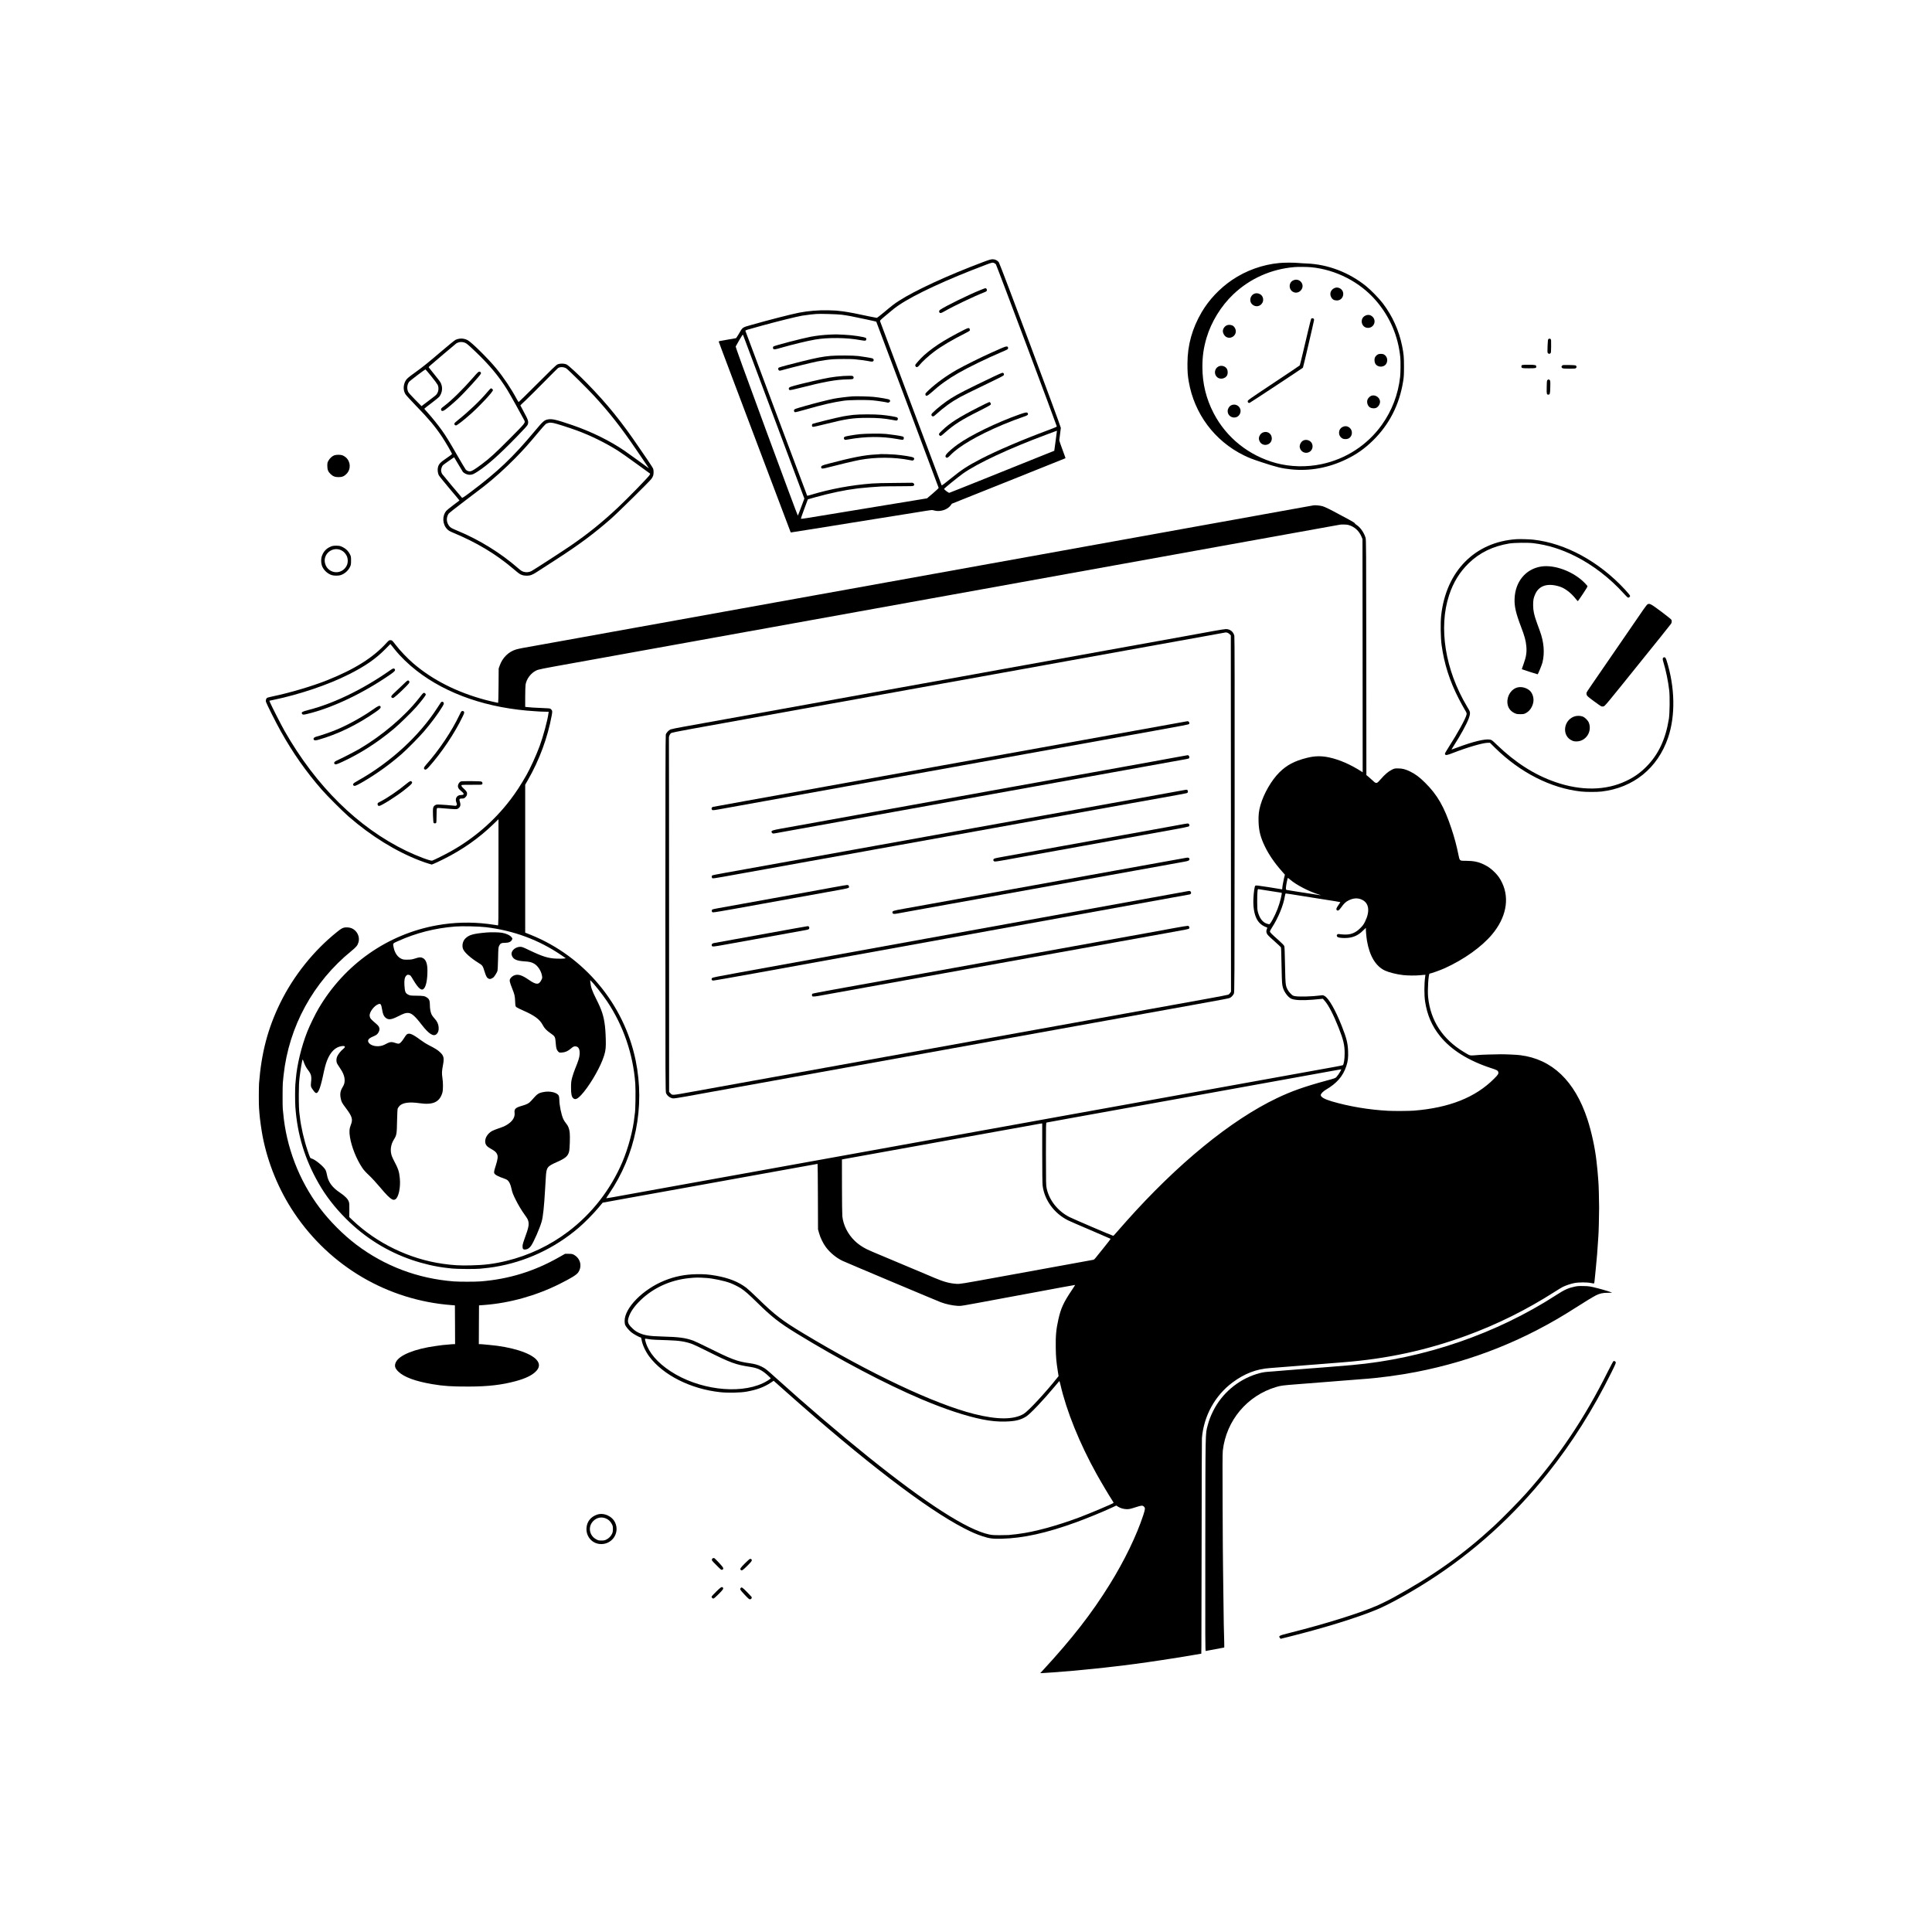 <?xml version="1.0" standalone="no"?>
<!DOCTYPE svg PUBLIC "-//W3C//DTD SVG 20010904//EN"
 "http://www.w3.org/TR/2001/REC-SVG-20010904/DTD/svg10.dtd">
<svg version="1.0" xmlns="http://www.w3.org/2000/svg"
 width="5209pt" height="5210pt" viewBox="0 0 5209 5210"
 preserveAspectRatio="xMidYMid meet">

<g transform="translate(0,5210) scale(0.1,-0.1)"
fill="#000000" stroke="none">
<path d="M26510 45036 c-959 -360 -1835 -764 -2280 -1051 -115 -74 -199 -139
-394 -304 -99 -83 -187 -151 -197 -151 -9 0 -93 16 -186 36 -437 92 -506 106
-618 123 -66 11 -154 23 -195 26 -41 4 -86 9 -100 11 -14 2 -106 5 -205 8
-262 7 -550 -17 -795 -65 -216 -43 -803 -193 -1285 -330 -245 -69 -232 -60
-334 -239 -36 -62 -71 -115 -79 -118 -8 -3 -117 -22 -241 -42 -180 -29 -225
-39 -223 -50 3 -14 119 -321 462 -1230 76 -201 377 -999 670 -1775 293 -775
595 -1574 671 -1775 l138 -365 28 3 c15 2 224 34 463 73 239 38 518 83 620 99
102 16 313 50 470 76 376 60 892 143 1275 204 171 27 420 67 555 89 431 70
391 66 464 46 154 -42 356 24 439 142 l30 42 1531 612 c842 337 1533 613 1534
615 2 1 -35 106 -82 231 -47 126 -86 239 -86 251 0 11 9 84 20 162 11 77 21
155 22 173 1 42 -1632 4406 -1670 4461 -37 55 -100 86 -171 86 -45 -1 -96 -15
-251 -74z m298 -30 c15 -8 34 -22 43 -32 16 -18 1641 -4342 1643 -4372 1 -8
-80 -43 -226 -97 -684 -253 -1380 -550 -1816 -775 -371 -193 -519 -289 -837
-548 -133 -109 -222 -175 -226 -168 -4 6 -376 997 -827 2201 -451 1205 -825
2202 -831 2217 -10 26 -5 31 142 155 216 183 260 217 374 294 423 285 1294
688 2328 1078 171 65 191 69 233 47z m-4118 -1391 c69 -8 181 -27 250 -40 223
-44 681 -142 686 -148 5 -5 1671 -4443 1681 -4478 3 -10 -47 -59 -154 -150
l-158 -135 -375 -62 c-206 -34 -541 -89 -745 -122 -203 -33 -507 -83 -675
-111 -168 -27 -523 -86 -790 -130 -267 -43 -558 -91 -647 -106 -89 -15 -165
-24 -169 -20 -4 3 37 123 90 265 l97 259 202 57 c394 110 799 195 1097 231 30
4 66 8 80 10 64 10 488 45 600 49 69 3 290 5 492 6 320 0 369 2 382 16 21 20
20 40 -3 63 -12 12 -29 17 -47 15 -16 -2 -225 -4 -464 -5 -259 -1 -506 -7
-610 -15 -569 -44 -1123 -147 -1659 -309 -46 -14 -86 -23 -88 -21 -5 5 -1663
4429 -1666 4446 -2 17 10 21 448 141 402 111 936 243 1081 268 66 11 170 25
230 31 60 5 125 12 144 14 84 10 572 -4 690 -19z m-1826 -2759 l823 -2198 -85
-227 c-46 -124 -87 -229 -91 -233 -4 -4 -384 1016 -845 2268 -623 1691 -836
2280 -830 2293 5 11 50 89 99 175 68 118 92 151 98 138 4 -9 378 -1006 831
-2216z m7598 -640 l-37 -270 -490 -196 c-269 -109 -902 -363 -1405 -565 -503
-202 -924 -370 -935 -372 -21 -4 -140 86 -140 106 0 13 376 319 505 411 394
280 1245 677 2263 1056 111 41 218 81 237 88 19 8 36 13 37 12 0 0 -15 -122
-35 -270z"/>
<path d="M26425 44277 c-330 -134 -940 -434 -1077 -529 -44 -30 -33 -88 17
-88 11 0 56 21 100 47 240 139 780 397 1080 515 52 21 60 28 63 53 4 28 -18
55 -42 55 -6 0 -69 -24 -141 -53z"/>
<path d="M26090 43250 c-61 -17 -450 -224 -648 -344 -199 -120 -392 -262 -532
-388 -84 -76 -227 -235 -233 -259 -3 -11 3 -29 12 -41 25 -30 58 -18 101 38
63 82 251 254 398 364 206 154 483 317 856 505 54 28 101 56 103 63 8 18 -5
59 -19 64 -7 3 -24 2 -38 -2z"/>
<path d="M27005 42714 c-55 -25 -179 -79 -275 -122 -233 -102 -751 -359 -931
-462 -287 -164 -543 -349 -756 -546 -53 -48 -93 -93 -93 -104 0 -78 45 -68
160 36 221 201 448 365 726 524 277 159 766 397 1175 571 163 69 169 73 169
103 0 59 -43 58 -175 0z"/>
<path d="M26790 41946 c-732 -350 -952 -462 -1155 -589 -155 -97 -386 -279
-489 -385 -31 -33 -37 -45 -32 -66 4 -16 16 -28 31 -32 21 -5 36 4 88 50 214
194 423 345 656 472 68 37 317 161 555 275 627 303 620 300 624 327 4 29 -14
52 -42 51 -11 0 -118 -46 -236 -103z"/>
<path d="M26380 41119 c-537 -274 -767 -421 -981 -627 -81 -78 -89 -90 -81
-111 5 -14 18 -28 30 -32 19 -7 39 6 125 83 255 226 452 351 955 602 170 85
275 143 282 156 14 26 -10 70 -38 70 -9 -1 -141 -64 -292 -141z"/>
<path d="M27485 40926 c-606 -214 -1320 -560 -1665 -809 -115 -82 -251 -199
-294 -252 -37 -45 -44 -73 -24 -93 27 -27 58 -13 120 53 223 239 735 538 1408
822 174 74 442 176 570 218 104 33 129 53 112 90 -17 37 -53 32 -227 -29z"/>
<path d="M22380 43079 c-179 -8 -368 -29 -525 -59 -240 -46 -972 -237 -1002
-262 -16 -13 -17 -50 -1 -66 19 -19 49 -15 230 38 307 87 687 179 896 215 351
60 856 54 1225 -16 60 -11 117 -17 128 -14 25 8 36 52 17 71 -30 30 -361 80
-588 89 -74 3 -155 7 -180 8 -25 2 -115 0 -200 -4z"/>
<path d="M22395 42505 c-232 -23 -350 -45 -760 -145 -303 -74 -609 -156 -637
-171 -23 -13 -23 -51 1 -73 17 -16 26 -15 147 20 189 53 741 189 884 218 129
26 302 51 425 60 96 8 495 9 575 1 143 -14 313 -36 380 -50 98 -21 127 -19
140 5 16 30 3 57 -33 69 -38 12 -244 46 -372 62 -139 17 -588 19 -750 4z"/>
<path d="M22735 41963 c-286 -23 -417 -45 -840 -144 -462 -108 -596 -145 -617
-170 -22 -25 -10 -63 21 -67 12 -2 111 19 219 47 710 181 1022 238 1337 242
66 1 128 5 137 10 26 14 32 48 12 70 -15 17 -30 19 -123 17 -58 -1 -124 -3
-146 -5z"/>
<path d="M22985 41413 c-128 -8 -405 -43 -505 -63 -151 -30 -543 -129 -770
-195 -280 -80 -290 -84 -300 -109 -9 -24 2 -51 25 -60 8 -3 133 28 278 70 463
133 752 200 1037 240 158 22 600 27 785 9 134 -13 367 -49 400 -61 21 -8 65
22 65 45 0 10 -8 25 -17 34 -20 17 -258 59 -438 77 -121 11 -465 20 -560 13z"/>
<path d="M23006 40914 c-72 -8 -192 -26 -267 -39 -167 -30 -818 -191 -836
-207 -8 -6 -13 -25 -11 -42 2 -25 8 -32 30 -34 15 -2 163 31 328 73 570 143
748 169 1150 169 278 -1 427 -13 664 -56 116 -22 119 -22 132 -3 20 27 17 53
-8 69 -29 18 -236 53 -425 71 -186 18 -585 17 -757 -1z"/>
<path d="M23181 40394 c-157 -17 -368 -53 -401 -68 -30 -13 -36 -43 -16 -71
14 -19 15 -19 118 -1 456 81 891 84 1298 11 155 -28 165 -28 179 -12 7 9 11
28 9 44 -3 24 -9 30 -53 40 -62 16 -285 49 -425 63 -139 14 -553 10 -709 -6z"/>
<path d="M23739 39857 c-2 -3 -62 -7 -134 -11 -289 -13 -641 -82 -1270 -248
-167 -44 -195 -57 -195 -93 0 -50 27 -50 213 -1 237 63 689 170 822 195 437
81 937 79 1358 -5 74 -15 80 -15 98 2 25 23 24 50 -3 67 -37 23 -266 61 -493
81 -83 8 -390 17 -396 13z"/>
<path d="M34495 45009 c-453 -42 -903 -203 -1280 -460 -329 -224 -619 -531
-814 -863 -257 -438 -384 -890 -385 -1381 -1 -225 6 -327 35 -494 150 -868
696 -1599 1484 -1987 138 -68 228 -103 474 -184 413 -136 548 -169 801 -195
509 -52 1017 42 1495 275 275 134 482 280 703 494 447 434 723 973 824 1610
19 118 22 181 22 391 0 261 -7 338 -50 555 -83 415 -263 814 -521 1152 -102
134 -321 358 -452 464 -463 372 -1031 588 -1601 610 -74 3 -182 9 -239 15
-122 11 -368 10 -496 -2z m855 -114 c672 -65 1321 -400 1754 -906 373 -435
595 -956 651 -1529 10 -101 7 -415 -5 -520 -53 -474 -221 -914 -493 -1294
-389 -544 -969 -922 -1626 -1060 -405 -86 -842 -75 -1228 29 -730 199 -1337
683 -1681 1345 -202 389 -303 801 -303 1240 -1 293 32 522 112 793 128 430
391 858 719 1170 449 427 1022 683 1650 736 100 9 340 6 450 -4z"/>
<path d="M34860 44537 c-128 -67 -113 -265 23 -316 139 -53 281 96 223 232
-41 96 -152 134 -246 84z"/>
<path d="M35975 44331 c-95 -44 -133 -148 -86 -239 33 -66 82 -94 158 -93 183
2 235 256 69 332 -52 23 -90 23 -141 0z"/>
<path d="M33840 44188 c-135 -37 -176 -212 -71 -301 89 -75 213 -51 269 53 43
81 11 190 -67 229 -49 24 -89 30 -131 19z"/>
<path d="M36814 43591 c-166 -76 -113 -331 69 -331 161 0 238 192 121 302 -55
51 -120 61 -190 29z"/>
<path d="M35352 43508 c-5 -7 -41 -148 -80 -313 -39 -165 -105 -443 -146 -618
-42 -175 -78 -323 -82 -328 -3 -6 -320 -219 -705 -474 -666 -443 -699 -465
-699 -494 0 -33 22 -51 52 -43 15 4 1415 927 1437 948 7 6 301 1266 301 1289
0 11 -5 26 -12 33 -16 16 -53 15 -66 0z"/>
<path d="M33107 43338 c-76 -16 -137 -91 -137 -169 0 -48 38 -119 79 -146 117
-78 271 7 271 149 0 49 -32 111 -70 139 -34 25 -97 37 -143 27z"/>
<path d="M37160 42549 c-33 -13 -68 -47 -87 -82 -20 -39 -19 -117 3 -162 56
-119 245 -121 305 -3 46 91 14 199 -73 244 -31 16 -111 18 -148 3z"/>
<path d="M32850 42218 c-110 -59 -125 -211 -30 -291 78 -66 218 -38 265 53 21
41 21 119 0 164 -40 83 -151 118 -235 74z"/>
<path d="M36965 41426 c-37 -17 -80 -62 -94 -99 -27 -72 0 -165 60 -208 38
-27 113 -36 162 -20 71 24 127 120 113 194 -20 107 -145 176 -241 133z"/>
<path d="M33185 41167 c-47 -26 -85 -92 -85 -149 0 -187 254 -243 331 -74 71
156 -96 307 -246 223z"/>
<path d="M36204 40591 c-130 -59 -137 -241 -11 -312 51 -28 138 -24 185 10 88
62 96 199 16 272 -55 50 -122 61 -190 30z"/>
<path d="M34083 40450 c-62 -14 -106 -53 -130 -115 -17 -45 -15 -84 8 -132 80
-166 329 -108 329 76 0 115 -98 195 -207 171z"/>
<path d="M35145 40226 c-65 -28 -114 -120 -101 -189 22 -119 150 -181 255
-125 86 46 116 158 66 244 -42 72 -143 104 -220 70z"/>
<path d="M12383 42968 c-29 -4 -73 -17 -98 -29 -26 -12 -189 -144 -365 -295
-373 -319 -529 -445 -735 -592 -185 -132 -228 -170 -260 -236 -55 -113 -54
-241 5 -342 16 -27 146 -170 292 -320 336 -345 508 -550 695 -829 100 -150
276 -454 270 -468 -3 -7 -72 -59 -155 -115 -159 -108 -200 -152 -223 -236 -17
-63 -7 -163 21 -218 14 -26 146 -190 293 -364 148 -173 267 -317 265 -318 -1
-2 -75 -57 -164 -123 -88 -66 -173 -136 -189 -154 -119 -141 -108 -366 25
-500 35 -35 70 -56 160 -93 628 -262 1132 -563 1599 -955 184 -155 190 -159
249 -181 40 -15 80 -22 134 -22 93 0 157 24 278 104 103 67 177 115 515 333
623 402 1012 691 1475 1096 185 162 1038 1003 1094 1079 18 25 39 62 46 84 15
48 16 142 1 187 -6 19 -75 127 -153 241 -79 114 -177 258 -218 318 -477 705
-871 1192 -1409 1742 -216 222 -494 478 -549 508 -63 33 -184 35 -253 4 -34
-16 -165 -141 -540 -518 -273 -273 -500 -496 -505 -496 -5 0 -29 37 -53 83
-145 272 -352 581 -551 823 -217 263 -656 698 -769 761 -66 38 -150 53 -228
41z m150 -108 c46 -17 89 -53 271 -226 386 -367 645 -676 875 -1048 61 -98
390 -687 450 -805 42 -81 51 -68 -382 -504 -403 -405 -536 -527 -762 -696
-162 -121 -257 -181 -300 -188 -44 -7 -96 11 -127 45 -13 15 -116 187 -228
382 -218 379 -300 513 -418 680 -95 134 -276 358 -386 479 -47 51 -86 97 -86
101 0 4 85 72 189 149 104 78 201 158 216 177 67 87 90 207 61 308 -22 75 -24
78 -195 291 -79 99 -148 185 -152 191 -5 6 19 33 64 70 39 32 202 171 361 308
160 136 301 255 313 263 69 46 154 54 236 23z m2737 -694 c51 -34 575 -551
743 -734 415 -450 741 -866 1132 -1442 65 -96 137 -202 160 -235 164 -239 197
-289 185 -279 -85 64 -566 412 -648 468 -396 271 -896 517 -1402 691 -444 152
-560 179 -672 156 -96 -20 -131 -52 -349 -313 -589 -706 -1000 -1096 -1727
-1642 -186 -140 -226 -166 -237 -155 -64 71 -520 617 -535 641 -10 18 -22 49
-25 70 -10 51 17 137 52 169 26 24 290 209 298 209 2 0 49 -80 105 -177 57
-98 113 -192 126 -210 35 -46 119 -84 187 -84 67 0 104 15 215 87 275 179 576
447 1051 935 214 220 292 306 301 334 25 77 10 125 -99 324 -55 101 -101 187
-101 191 0 3 64 65 143 138 78 73 301 295 496 493 195 198 364 367 376 375 57
37 160 33 225 -10z m-3644 -208 c82 -101 159 -204 172 -230 45 -88 24 -214
-46 -281 -15 -14 -108 -87 -207 -161 l-180 -136 -171 173 c-101 102 -178 188
-189 212 -39 84 -30 193 23 268 23 31 422 335 444 336 3 1 73 -81 154 -181z
m3294 -1263 c55 -7 431 -127 635 -202 374 -138 758 -327 1099 -540 67 -41 291
-199 498 -350 l378 -274 -15 -35 c-17 -42 -611 -651 -865 -888 -428 -400 -801
-700 -1259 -1015 -187 -129 -1007 -660 -1062 -688 -63 -33 -141 -40 -212 -19
-44 13 -75 33 -144 93 -474 413 -1046 768 -1636 1012 -149 62 -183 81 -213
114 -89 98 -101 234 -30 345 13 19 191 160 441 349 231 174 463 351 515 392
283 223 560 473 836 752 230 235 357 376 614 684 100 121 197 230 214 243 33
23 105 42 141 36 11 -1 40 -5 65 -9z"/>
<path d="M12758 41922 c-273 -314 -585 -620 -785 -771 -77 -58 -84 -66 -81
-95 4 -44 45 -48 101 -9 65 44 221 176 345 292 195 183 617 645 628 689 8 29
-12 52 -45 52 -21 0 -52 -30 -163 -158z"/>
<path d="M13129 41518 c-175 -212 -510 -530 -791 -752 -62 -48 -88 -76 -88
-91 0 -27 18 -45 47 -45 26 0 217 149 407 319 251 226 586 586 586 632 0 20
-31 49 -52 49 -9 0 -58 -51 -109 -112z"/>
<path d="M41748 42958 c-13 -11 -17 -45 -23 -189 -6 -157 -5 -177 10 -192 21
-21 49 -22 69 -1 13 13 16 44 17 172 1 86 0 166 -1 177 -3 27 -19 45 -39 45
-10 0 -24 -6 -33 -12z"/>
<path d="M41043 42259 c-16 -6 -23 -17 -23 -37 0 -49 10 -52 200 -52 185 0
200 3 200 46 0 42 -22 48 -193 50 -89 1 -172 -2 -184 -7z"/>
<path d="M42117 42242 c-23 -25 -21 -48 5 -66 18 -13 54 -16 189 -16 151 0
167 2 183 19 22 24 13 59 -16 70 -11 4 -93 8 -182 10 -148 2 -163 1 -179 -17z"/>
<path d="M41725 41856 c-18 -13 -20 -30 -23 -190 -4 -188 -1 -206 43 -206 43
0 49 21 53 202 4 151 2 171 -14 189 -20 23 -34 24 -59 5z"/>
<path d="M9013 39824 c-57 -21 -123 -81 -158 -145 -27 -48 -30 -63 -30 -139 0
-102 22 -157 84 -218 65 -63 122 -86 216 -86 98 -1 154 22 219 89 121 124 112
327 -19 443 -25 22 -67 48 -92 56 -57 20 -164 19 -220 0z"/>
<path d="M35410 38474 c-14 -3 -99 -18 -190 -34 -91 -16 -403 -73 -695 -125
-291 -53 -618 -111 -725 -131 -107 -19 -343 -62 -525 -95 -181 -32 -404 -73
-495 -89 -91 -16 -428 -77 -750 -135 -322 -58 -745 -135 -940 -170 -195 -35
-582 -105 -860 -155 -278 -50 -552 -99 -610 -110 -58 -11 -217 -40 -355 -64
-299 -54 -729 -131 -1222 -221 -871 -157 -1103 -199 -1338 -241 -834 -150
-1395 -251 -2765 -499 -382 -69 -868 -157 -1080 -195 -212 -38 -635 -114 -940
-169 -305 -55 -744 -134 -975 -176 -231 -42 -643 -116 -915 -165 -440 -80
-1189 -215 -1750 -316 -107 -19 -343 -62 -525 -95 -181 -32 -404 -73 -495 -89
-91 -16 -428 -77 -750 -135 -322 -58 -745 -135 -940 -170 -195 -35 -582 -105
-860 -155 -278 -50 -557 -100 -620 -111 -63 -12 -144 -30 -180 -41 -200 -61
-363 -222 -437 -433 l-28 -80 -3 -462 c-2 -255 -7 -463 -11 -463 -15 0 -234
50 -331 76 -778 207 -1437 540 -1964 994 -149 128 -359 349 -460 483 -48 64
-96 122 -106 127 -10 6 -33 10 -50 10 -26 0 -42 -11 -93 -67 -364 -403 -860
-715 -1610 -1015 -394 -157 -1003 -338 -1462 -433 -71 -15 -138 -32 -148 -37
-30 -15 -48 -70 -37 -109 16 -56 279 -580 403 -800 324 -580 683 -1091 1106
-1574 139 -159 564 -584 720 -720 606 -527 1272 -939 1921 -1188 80 -31 184
-67 233 -81 l88 -26 53 21 c30 11 148 66 263 124 510 253 960 570 1345 944
l138 134 0 -1432 c0 -1356 -1 -1431 -17 -1431 -10 0 -36 5 -58 10 -22 5 -114
18 -205 29 -460 57 -919 45 -1369 -35 -1337 -236 -2500 -1051 -3201 -2244 -89
-151 -240 -460 -305 -625 -158 -399 -279 -899 -309 -1282 -3 -40 -9 -106 -13
-145 -9 -100 -9 -480 1 -608 53 -742 256 -1407 627 -2055 195 -341 435 -651
739 -955 508 -508 1105 -881 1776 -1110 307 -105 647 -183 929 -214 28 -3 100
-11 160 -18 126 -13 620 -17 740 -5 222 22 280 29 393 47 837 136 1620 499
2272 1056 159 135 403 383 537 544 l112 134 643 117 c354 64 861 155 1128 203
267 49 656 119 865 156 209 38 632 115 940 170 1013 183 1606 290 1911 345
165 30 303 55 307 55 3 0 8 -397 9 -882 l3 -883 28 -100 c35 -127 109 -279
185 -381 110 -148 282 -290 447 -368 96 -46 2526 -1069 2650 -1116 133 -51
316 -90 445 -97 114 -6 12 -23 1300 217 173 32 513 95 755 140 242 45 593 110
780 145 187 35 341 62 342 61 2 -2 -34 -59 -80 -127 -229 -339 -304 -500 -371
-801 -60 -266 -76 -441 -71 -768 4 -252 14 -367 55 -629 l21 -134 -33 -41
c-315 -398 -784 -903 -908 -977 -268 -159 -708 -160 -1332 -3 -1066 267 -2808
1090 -4613 2177 -567 342 -762 491 -1215 933 -135 132 -279 264 -320 295 -215
161 -464 260 -810 323 -206 36 -317 45 -540 41 -306 -6 -574 -59 -850 -170
-585 -235 -1083 -740 -1079 -1094 0 -36 6 -80 12 -98 18 -48 98 -145 168 -203
58 -48 225 -140 255 -140 6 0 15 -21 19 -47 21 -140 102 -320 209 -465 375
-504 1120 -879 1917 -964 207 -22 543 -15 709 15 282 51 474 123 662 248 l67
45 353 -314 c2084 -1853 3760 -3136 4780 -3662 213 -110 337 -163 501 -217
182 -60 275 -72 517 -66 579 15 1205 153 2005 444 294 107 728 285 976 401
l107 50 43 -29 c64 -42 158 -69 244 -69 61 0 100 9 230 51 169 54 189 56 231
14 34 -34 31 -65 -22 -228 -179 -547 -507 -1225 -902 -1862 -490 -790 -1018
-1468 -1811 -2327 l-63 -68 44 0 c23 0 160 9 303 20 231 17 320 24 565 45 36
4 155 15 265 26 110 11 247 24 305 30 58 5 179 18 270 29 91 11 208 24 260 30
156 17 206 23 525 65 411 54 1060 152 1552 236 l252 43 3 195 c2 108 4 1402 6
2876 1 1474 5 2707 8 2740 49 599 352 1149 825 1501 320 238 642 363 1004 388
44 4 193 15 330 26 138 11 338 26 445 35 107 8 220 17 250 20 30 2 89 7 130
10 41 3 100 8 130 10 54 5 431 35 700 56 1177 92 2246 323 3325 720 835 307
1613 694 2380 1184 88 56 183 114 210 127 75 38 209 83 310 104 117 24 347 24
454 1 52 -12 77 -14 82 -6 3 6 9 38 12 72 4 34 17 172 31 307 28 273 52 564
61 745 4 66 8 134 10 150 7 54 20 545 20 765 0 203 -12 640 -20 705 -1 17 -6
75 -10 130 -5 86 -19 226 -41 420 -39 355 -135 794 -244 1127 -340 1035 -954
1621 -1810 1728 -105 13 -363 25 -530 25 -144 0 -553 -13 -590 -19 -14 -2 -71
-7 -127 -10 -116 -8 -111 -9 -275 90 -573 347 -897 843 -963 1474 -20 192 9
640 41 640 32 0 288 92 404 144 522 237 996 575 1278 911 378 451 478 959 272
1392 -54 115 -111 196 -199 284 -96 95 -172 151 -281 205 -151 76 -291 105
-496 105 -175 -1 -167 -7 -205 177 -45 226 -105 450 -184 687 -197 595 -379
912 -715 1245 -146 145 -265 234 -405 301 -128 61 -206 81 -323 81 -87 1 -97
-2 -165 -35 -93 -46 -191 -129 -300 -256 -112 -128 -118 -129 -220 -33 -40 37
-93 85 -119 106 l-48 38 -2 3172 c-3 2976 -4 3175 -20 3228 -43 141 -146 286
-247 348 -22 14 -41 32 -41 40 0 9 -65 50 -167 105 -93 49 -206 110 -253 135
-213 117 -381 200 -444 219 -67 21 -207 34 -256 25z m945 -528 c163 -44 291
-160 357 -324 l23 -57 3 -3144 2 -3143 -22 14 c-296 192 -604 327 -883 387
-213 45 -390 41 -603 -13 -335 -85 -539 -194 -738 -391 -213 -212 -418 -566
-509 -880 -45 -156 -58 -270 -52 -455 8 -246 53 -419 172 -665 104 -215 260
-443 451 -659 l87 -99 -26 -106 c-21 -86 -47 -241 -47 -284 0 -5 -6 -7 -13 -4
-7 3 -167 29 -355 58 -311 48 -344 52 -358 37 -20 -20 -42 -171 -50 -353 -10
-216 21 -407 88 -539 56 -110 145 -186 272 -230 13 -4 16 -11 11 -24 -26 -60
-28 -90 -11 -135 14 -38 46 -71 196 -204 98 -87 181 -165 185 -173 7 -15 10
-104 20 -605 7 -330 11 -401 32 -475 35 -127 141 -270 230 -308 94 -40 291
-49 578 -26 58 4 85 7 211 20 l61 6 49 -56 c101 -113 238 -376 372 -716 131
-330 166 -475 166 -695 1 -152 -22 -303 -48 -324 -6 -4 -101 -25 -211 -44
-596 -108 -1185 -214 -1450 -262 -476 -86 -1529 -276 -2015 -364 -245 -44
-634 -114 -865 -156 -231 -42 -582 -105 -780 -141 -198 -35 -407 -73 -465 -84
-58 -11 -357 -65 -665 -120 -308 -56 -744 -134 -970 -175 -225 -41 -599 -108
-830 -150 -231 -42 -604 -109 -830 -150 -1135 -205 -1814 -328 -2135 -385
-157 -28 -319 -57 -360 -65 -41 -8 -352 -64 -690 -125 -338 -61 -662 -119
-720 -130 -58 -11 -269 -49 -470 -85 -630 -114 -841 -152 -1330 -240 -261 -47
-612 -111 -780 -141 -168 -30 -492 -89 -720 -130 -228 -41 -500 -90 -605 -109
-104 -19 -377 -68 -605 -109 -228 -41 -579 -105 -780 -141 -201 -36 -412 -74
-470 -85 -142 -26 -679 -123 -919 -166 -107 -19 -195 -33 -197 -31 -2 1 31 52
72 112 719 1050 979 2346 723 3600 -311 1518 -1384 2805 -2821 3386 l-158 63
0 1994 0 1994 75 131 c308 537 530 1139 640 1736 20 112 19 126 -12 161 -27
29 -31 30 -143 35 -316 14 -441 21 -517 31 l-43 5 0 267 c0 147 5 296 10 332
25 154 141 310 282 379 68 34 119 44 1048 211 91 16 453 82 805 145 352 64
777 141 945 171 448 81 628 113 1215 219 292 53 665 120 830 150 165 30 463
84 663 120 199 36 525 94 725 130 199 36 497 90 662 120 283 51 576 104 1745
315 817 148 1646 297 1965 355 165 30 462 83 660 119 198 36 522 94 720 130
845 153 1704 308 2330 421 286 51 860 155 1275 230 415 75 1016 183 1335 241
319 58 717 130 885 160 168 30 492 89 720 130 228 41 528 95 665 120 138 25
410 74 605 109 531 96 1269 229 1585 286 154 27 287 51 295 53 39 9 180 4 225
-8z m-25712 -3356 c152 -191 365 -398 590 -573 816 -637 1933 -1018 3197
-1093 58 -3 121 -8 140 -9 19 -2 77 -3 129 -4 l94 -1 -7 -52 c-23 -180 -143
-621 -236 -873 -94 -253 -254 -604 -356 -782 -156 -273 -283 -468 -432 -663
-435 -571 -981 -1044 -1612 -1396 -160 -89 -446 -232 -497 -248 -45 -14 -406
122 -701 264 -1300 629 -2429 1742 -3278 3230 -89 157 -352 672 -391 766 l-21
51 107 22 c704 146 1473 405 2031 686 441 221 732 422 990 685 l135 137 25
-31 c14 -16 56 -69 93 -116z m24145 -6209 c166 -142 492 -311 764 -397 103
-32 129 -35 -512 65 -179 28 -335 53 -347 56 -20 5 -23 12 -23 48 1 70 43 277
56 277 3 0 31 -22 62 -49z m-623 -291 c110 -17 240 -37 289 -45 49 -8 94 -15
99 -15 24 0 -43 -269 -107 -434 -80 -204 -195 -416 -227 -416 -10 0 -44 10
-76 21 -107 40 -186 150 -229 314 -14 55 -18 111 -18 265 -1 107 3 230 7 273
9 78 9 78 35 73 15 -3 117 -19 227 -36z m640 -99 c66 -11 309 -49 540 -86 675
-106 788 -124 792 -128 2 -3 -21 -39 -52 -82 -56 -78 -66 -113 -41 -135 30
-24 59 -7 113 70 77 109 125 155 206 195 133 65 251 70 364 14 185 -90 214
-312 76 -589 -38 -77 -63 -111 -128 -175 -131 -131 -264 -182 -445 -171 -52 3
-109 8 -126 12 -62 12 -87 -57 -30 -85 40 -19 164 -28 266 -18 161 15 288 76
407 195 64 64 93 87 80 65 -7 -13 12 -241 29 -338 70 -413 239 -691 489 -805
110 -50 311 -100 486 -120 106 -13 335 -16 425 -6 32 4 85 8 118 10 l58 4 -7
-51 c-28 -199 -28 -501 -1 -677 56 -360 186 -659 402 -926 301 -373 766 -663
1382 -864 152 -49 178 -64 188 -105 11 -46 -5 -71 -112 -178 -502 -505 -1207
-785 -2164 -862 -127 -10 -537 -12 -695 -4 -513 27 -1051 117 -1517 254 -198
59 -298 116 -298 171 0 33 65 101 137 143 296 172 463 366 552 637 43 131 55
231 48 403 -8 217 -43 354 -172 681 -170 429 -347 739 -459 805 -41 24 -46 25
-122 15 -218 -28 -560 -38 -671 -19 -64 11 -71 14 -129 73 -67 68 -110 147
-124 229 -13 78 -19 222 -26 637 -3 206 -10 390 -16 407 -7 24 -49 68 -146
155 -205 182 -242 219 -242 245 0 12 25 61 56 107 167 257 309 602 346 844 9
54 15 72 27 72 9 0 70 -9 136 -19z m-21700 -890 c751 -92 1426 -343 2029 -754
l119 -82 -39 -8 c-22 -5 -109 -6 -194 -4 -236 7 -382 52 -763 234 -156 75
-185 86 -231 85 -89 -1 -181 -53 -217 -123 -24 -48 -24 -82 1 -134 41 -85 131
-122 330 -135 139 -9 193 -22 266 -65 95 -56 185 -194 206 -317 11 -63 11 -68
-18 -124 -66 -132 -138 -129 -342 12 -168 116 -270 151 -366 124 -52 -14 -110
-59 -132 -102 -22 -43 -13 -87 51 -248 71 -181 77 -204 84 -359 7 -132 7 -134
35 -156 16 -13 101 -55 190 -94 303 -134 440 -236 519 -388 45 -86 97 -141
205 -217 132 -93 131 -91 147 -288 9 -119 24 -169 62 -207 33 -33 34 -34 106
-29 89 6 163 40 242 109 62 54 88 64 138 55 70 -13 102 -84 95 -210 -5 -87
-33 -176 -123 -396 -26 -63 -61 -167 -78 -230 -27 -104 -30 -130 -31 -270 -1
-173 15 -248 58 -289 53 -50 112 -26 220 90 193 209 450 631 570 937 69 177
89 271 90 427 1 160 -9 373 -24 496 -33 269 -84 426 -235 724 -113 225 -145
317 -159 459 l-5 48 21 -18 c74 -66 316 -372 438 -554 437 -655 699 -1418 758
-2210 14 -191 5 -766 -13 -823 -2 -7 -6 -39 -9 -72 -34 -354 -166 -849 -327
-1228 -317 -743 -820 -1389 -1460 -1874 -491 -372 -1060 -642 -1662 -788 -345
-83 -593 -114 -968 -122 -305 -6 -467 3 -749 43 -900 127 -1784 555 -2439
1180 l-85 81 3 181 c2 149 0 191 -14 232 -24 73 -106 156 -241 246 -208 138
-315 286 -349 480 -8 46 -24 103 -36 126 -48 96 -289 293 -381 313 -34 8 -37
13 -102 204 -99 289 -184 661 -211 921 -3 30 -8 64 -10 75 -12 62 -20 275 -19
530 1 228 6 329 23 472 23 193 67 453 80 466 4 4 15 -19 25 -50 26 -82 71
-169 121 -233 85 -111 99 -164 82 -322 -12 -124 -11 -130 67 -235 65 -88 95
-85 144 13 29 56 73 213 106 369 48 229 77 338 113 430 92 235 226 367 397
390 98 14 112 -19 35 -80 -63 -49 -144 -155 -164 -214 -19 -56 -19 -121 -1
-165 8 -19 39 -69 69 -112 96 -138 138 -242 139 -346 1 -75 -12 -118 -58 -195
-57 -95 -71 -175 -49 -288 19 -103 31 -125 139 -269 171 -227 195 -305 136
-451 -41 -104 -48 -186 -25 -329 41 -262 173 -594 332 -832 37 -57 95 -121
184 -204 77 -73 199 -205 300 -326 161 -193 253 -285 319 -319 36 -19 54 -19
88 -1 87 45 146 319 122 563 -19 196 -39 253 -174 510 -59 111 -79 214 -65
322 12 84 35 146 84 226 70 113 74 143 81 510 3 154 10 295 16 314 6 19 30 53
53 77 86 85 265 109 533 70 366 -53 542 27 618 279 23 75 23 276 1 414 -17
108 -14 173 15 326 38 202 25 259 -80 357 -64 60 -125 98 -287 181 -78 40
-178 103 -250 157 -204 153 -296 189 -359 139 -14 -11 -45 -53 -68 -92 -24
-40 -61 -91 -84 -114 -48 -51 -69 -53 -167 -19 -80 28 -127 26 -196 -8 -25
-13 -64 -33 -87 -44 -131 -66 -326 -49 -407 36 -64 68 -35 128 87 179 43 18
91 42 107 54 41 29 80 100 81 147 1 54 -23 93 -89 149 -148 125 -166 147 -176
209 -16 99 121 282 240 322 55 18 71 -4 93 -135 22 -134 44 -187 93 -230 75
-66 154 -59 332 31 161 81 204 96 267 96 101 0 186 -71 372 -312 201 -261 327
-339 411 -255 42 42 59 103 51 185 -7 85 -42 157 -109 230 -31 33 -65 79 -77
102 -31 61 -50 161 -50 268 0 110 -19 158 -79 197 -61 41 -97 47 -276 49 -150
1 -175 4 -215 22 -90 42 -105 77 -116 259 -8 139 6 216 48 258 24 25 34 29 64
24 48 -8 54 -14 119 -125 149 -250 233 -319 298 -242 58 68 93 256 91 490 0
182 -43 292 -127 331 -58 26 -89 24 -203 -13 -85 -27 -115 -31 -209 -32 -95
-1 -117 3 -162 23 -101 45 -178 155 -208 298 -26 123 -32 113 113 178 489 221
995 350 1542 394 183 15 644 5 835 -18z m23038 -3878 c-32 -59 -72 -118 -110
-161 -26 -30 -47 -37 -283 -101 -587 -160 -930 -282 -1322 -469 -1246 -596
-2678 -1767 -4067 -3327 -108 -121 -228 -257 -266 -302 -38 -46 -75 -83 -80
-83 -19 0 -1088 458 -1183 507 -312 160 -542 449 -612 770 -18 83 -19 135 -20
930 0 795 1 842 17 847 10 3 270 50 578 106 308 55 722 130 920 166 871 157
1091 197 1435 259 340 61 606 109 1380 249 168 31 780 141 1360 246 1553 280
1813 328 2045 370 116 21 216 39 222 39 8 1 2 -17 -14 -46z m-8043 -2205 c0
-517 4 -824 11 -883 48 -390 311 -750 684 -937 39 -20 311 -138 605 -263 294
-125 538 -231 543 -235 4 -3 -77 -110 -180 -236 -104 -126 -204 -251 -223
-277 -19 -26 -44 -49 -55 -52 -11 -3 -319 -59 -685 -125 -366 -67 -1171 -213
-1790 -326 -1100 -201 -1127 -205 -1220 -199 -185 12 -344 55 -585 157 -71 31
-184 78 -250 106 -66 28 -266 112 -445 187 -533 225 -890 375 -980 412 -214
87 -364 180 -488 301 -184 179 -304 418 -331 657 -5 44 -10 407 -10 807 l-1
727 52 10 c29 6 181 33 338 61 250 45 903 163 1690 305 135 24 484 87 775 140
292 52 778 140 1080 195 303 54 728 131 945 170 217 39 413 75 435 79 22 5 50
9 63 10 l22 1 0 -792z m-9060 -3374 c180 -11 491 -77 653 -138 83 -32 209 -95
281 -140 106 -69 215 -164 441 -386 392 -386 597 -546 1055 -827 1168 -716
2406 -1368 3385 -1783 621 -263 1193 -452 1635 -540 232 -46 411 -62 620 -57
268 7 411 43 561 138 106 67 468 449 759 799 62 74 118 141 125 148 10 11 16
-5 35 -85 162 -712 518 -1593 980 -2423 112 -202 347 -597 416 -700 24 -35 40
-68 36 -72 -23 -23 -665 -294 -934 -394 -597 -223 -1204 -388 -1618 -439 -30
-4 -62 -9 -70 -10 -8 -1 -53 -6 -100 -10 -47 -4 -94 -9 -105 -12 -11 -2 -112
-4 -225 -4 -170 -1 -221 3 -300 19 -595 127 -1692 832 -3267 2098 -780 628
-1670 1388 -2483 2123 -255 231 -283 253 -386 305 -96 47 -182 72 -320 91
-340 47 -485 102 -1171 444 -153 76 -311 150 -351 165 -213 76 -382 99 -827
111 -368 10 -496 31 -653 106 -62 30 -104 60 -162 116 -118 112 -138 168 -104
284 45 151 151 305 325 474 346 334 804 543 1304 594 183 19 244 20 465 5z
m-1530 -1653 c77 -11 190 -17 505 -26 300 -10 463 -35 648 -102 40 -14 215
-97 390 -185 655 -327 776 -371 1182 -433 191 -30 304 -83 453 -216 50 -45 92
-86 92 -90 0 -15 -121 -91 -214 -134 -659 -307 -1741 -167 -2487 323 -354 232
-586 503 -668 778 -27 92 -27 106 2 100 12 -3 56 -10 97 -15z"/>
<path d="M32730 35089 c-146 -27 -503 -92 -795 -145 -291 -52 -613 -110 -715
-129 -102 -18 -376 -68 -610 -110 -234 -42 -558 -100 -720 -130 -325 -59 -824
-149 -1550 -280 -261 -47 -574 -103 -695 -125 -121 -22 -395 -72 -610 -110
-214 -39 -437 -79 -495 -90 -58 -11 -204 -37 -325 -59 -241 -43 -767 -138
-1310 -236 -192 -35 -516 -93 -720 -130 -203 -37 -541 -98 -750 -135 -604
-110 -1309 -237 -1580 -286 -137 -25 -412 -74 -610 -110 -909 -165 -2291 -414
-2820 -509 -170 -30 -327 -63 -348 -72 -50 -22 -113 -91 -126 -139 -8 -28 -11
-1457 -11 -4834 0 -4630 1 -4796 19 -4835 32 -71 102 -124 182 -139 25 -4 138
12 365 53 181 33 493 90 694 126 201 36 527 95 725 131 198 36 446 80 550 99
105 19 478 86 830 150 787 142 1367 247 1800 325 300 54 736 133 2385 431 626
113 1028 185 1795 324 292 53 631 114 755 136 124 22 333 60 465 84 132 24
366 66 520 94 154 28 543 98 865 156 322 58 747 135 945 171 198 35 470 85
605 109 135 24 434 78 665 120 886 160 1030 187 1056 201 39 19 83 67 105 111
19 37 19 148 22 4818 2 3469 0 4794 -8 4832 -24 110 -116 184 -230 182 -30 -1
-174 -23 -320 -50z m373 -53 c18 -7 43 -26 57 -41 l25 -27 3 -4802 2 -4803
-23 -34 c-12 -19 -34 -40 -49 -47 -14 -6 -264 -55 -554 -107 -291 -53 -691
-125 -889 -161 -198 -36 -497 -90 -665 -120 -319 -57 -962 -174 -1380 -249
-135 -24 -459 -83 -720 -130 -261 -47 -635 -115 -830 -150 -195 -35 -555 -100
-800 -144 -245 -44 -758 -137 -1140 -206 -382 -69 -832 -151 -1000 -181 -168
-30 -467 -84 -665 -120 -198 -36 -470 -85 -605 -109 -901 -163 -1237 -223
-1550 -280 -195 -35 -519 -94 -720 -130 -201 -36 -527 -95 -725 -131 -198 -36
-470 -85 -605 -109 -425 -77 -1181 -213 -1575 -285 -604 -109 -563 -106 -622
-44 l-33 35 -1 4762 c0 2619 -2 4773 -4 4787 -4 36 29 105 59 125 17 11 189
47 489 101 254 46 487 88 517 94 30 6 231 42 445 80 215 39 476 86 580 105
166 30 671 121 1495 270 135 24 457 82 715 129 259 47 598 108 755 136 157 28
330 59 385 70 55 10 217 39 360 65 143 25 305 54 360 65 55 10 204 37 330 60
127 22 277 49 335 60 58 11 281 51 495 90 215 38 703 126 1085 195 382 69 871
157 1085 196 215 39 523 95 685 124 162 29 421 76 575 104 255 46 541 97 1590
287 1001 181 1727 312 2185 394 217 39 413 75 435 79 59 13 72 12 108 -3z"/>
<path d="M32010 32654 c-8 -2 -141 -26 -295 -53 -327 -59 -749 -135 -1695
-306 -377 -68 -1236 -223 -1910 -345 -1364 -246 -1804 -325 -2245 -405 -165
-30 -487 -88 -715 -129 -228 -41 -552 -100 -720 -130 -168 -30 -793 -143
-1390 -251 -597 -108 -1272 -230 -1500 -271 -830 -150 -1022 -184 -1410 -254
-589 -106 -882 -160 -907 -165 -46 -11 -51 -72 -8 -89 9 -3 89 7 178 24 89 16
326 59 527 95 803 145 2013 363 2880 520 683 123 1077 195 1500 271 168 30
465 84 660 119 195 35 654 118 1020 184 366 66 1129 204 1695 306 1142 206
1604 290 2050 370 165 30 489 88 720 130 231 42 528 96 660 119 785 141 938
171 952 184 28 29 -6 84 -47 76z"/>
<path d="M31720 31685 c-157 -30 -451 -83 -655 -120 -203 -37 -527 -95 -720
-130 -192 -35 -516 -93 -720 -130 -203 -37 -541 -98 -750 -135 -209 -38 -618
-112 -910 -165 -291 -52 -604 -109 -695 -125 -91 -17 -340 -62 -555 -100 -214
-39 -424 -77 -465 -85 -41 -7 -192 -35 -335 -60 -143 -26 -417 -75 -610 -110
-192 -35 -528 -95 -745 -135 -217 -39 -555 -100 -750 -135 -195 -35 -517 -93
-715 -129 -198 -36 -574 -104 -835 -151 -261 -47 -587 -106 -725 -131 -137
-25 -351 -63 -475 -85 -219 -40 -260 -53 -260 -86 0 -7 9 -22 19 -32 18 -18
24 -18 92 -6 41 8 175 32 299 54 203 36 1077 194 1420 256 339 61 1109 200
1440 260 201 36 412 74 470 85 58 10 281 51 495 89 471 85 2150 388 2855 516
162 29 437 79 610 110 173 30 360 64 415 75 55 10 217 39 360 65 143 25 305
54 360 65 55 10 204 37 330 60 127 22 277 49 335 60 58 11 269 49 470 85 201
36 500 90 665 120 165 30 365 66 445 80 182 32 179 31 186 61 7 28 -19 65 -45
63 -9 -1 -144 -25 -301 -54z"/>
<path d="M31880 30790 c-52 -10 -635 -116 -1295 -235 -1051 -189 -1592 -287
-2330 -420 -104 -19 -327 -59 -495 -89 -168 -30 -516 -93 -775 -140 -258 -47
-598 -108 -755 -136 -257 -46 -481 -86 -1250 -225 -486 -88 -1089 -196 -1275
-230 -104 -19 -352 -63 -550 -99 -519 -93 -1096 -197 -1510 -272 -198 -35
-470 -85 -605 -109 -386 -70 -1154 -208 -1505 -271 -176 -31 -326 -61 -332
-67 -20 -15 -16 -65 5 -76 14 -7 95 4 293 40 151 27 373 67 494 89 121 22 432
78 690 124 581 105 948 171 1085 196 230 41 1403 252 1525 274 72 14 207 38
300 55 94 17 334 60 535 96 557 100 1139 205 1610 290 135 24 382 69 550 99
599 108 811 146 1225 221 231 42 506 91 610 110 105 19 327 59 495 89 168 31
618 112 1000 180 382 69 781 141 885 160 105 19 471 84 815 146 344 61 643
117 665 123 34 10 41 17 43 42 3 19 -2 33 -14 42 -21 15 -12 16 -134 -7z"/>
<path d="M31765 29854 c-132 -24 -413 -76 -625 -114 -212 -38 -596 -108 -855
-154 -258 -47 -634 -115 -835 -151 -201 -36 -590 -106 -865 -156 -936 -169
-1200 -217 -1494 -270 -275 -50 -294 -54 -304 -77 -14 -31 1 -56 36 -60 15 -2
102 10 194 27 93 17 407 74 698 126 292 53 640 116 775 140 135 24 459 83 720
130 261 47 585 106 720 130 851 154 1353 244 1700 307 217 39 405 77 418 84
26 17 29 46 6 68 -20 20 -8 22 -289 -30z"/>
<path d="M31990 28974 c-8 -2 -116 -21 -240 -43 -124 -22 -463 -83 -755 -136
-291 -53 -705 -127 -920 -166 -214 -39 -536 -97 -715 -129 -179 -33 -462 -84
-630 -114 -443 -80 -976 -176 -1450 -262 -228 -41 -575 -104 -770 -139 -195
-35 -533 -96 -750 -135 -217 -39 -552 -100 -745 -135 -192 -35 -480 -87 -640
-115 -299 -54 -319 -61 -313 -104 6 -40 36 -45 138 -25 52 10 298 54 545 99
248 44 637 114 865 156 228 41 541 97 695 125 154 28 352 64 440 80 146 26
629 113 1655 299 212 38 547 98 745 134 198 36 524 95 725 131 201 36 525 95
720 130 195 35 508 92 695 125 187 34 385 70 440 80 55 10 145 26 200 36 115
20 145 34 145 69 0 34 -32 50 -80 39z"/>
<path d="M22490 28180 c-173 -32 -515 -95 -760 -139 -245 -44 -634 -114 -865
-156 -231 -42 -631 -114 -890 -161 -258 -46 -535 -96 -615 -111 -80 -14 -151
-30 -158 -36 -7 -6 -12 -24 -10 -41 3 -28 7 -31 39 -34 19 -2 273 40 565 93
291 53 639 116 774 140 135 24 484 87 775 140 292 53 706 127 920 166 664 119
625 110 625 153 0 31 -19 46 -54 45 -17 -1 -173 -27 -346 -59z"/>
<path d="M32025 28073 c-34 -7 -848 -155 -3985 -723 -459 -83 -1229 -223
-1710 -310 -2352 -427 -5400 -980 -6370 -1156 -635 -115 -748 -138 -762 -155
-24 -28 -10 -63 28 -67 16 -2 540 90 1164 203 624 113 1815 329 2645 480 831
151 1960 356 2510 455 550 100 1059 192 1130 205 72 14 542 99 1045 190 503
91 1061 192 1240 225 403 74 1994 362 2625 476 259 46 480 87 492 89 35 8 48
41 28 71 -15 23 -34 27 -80 17z"/>
<path d="M31670 27080 c-173 -32 -493 -90 -710 -130 -396 -71 -635 -114 -1415
-255 -1070 -193 -1270 -229 -1555 -281 -168 -30 -465 -84 -660 -119 -195 -35
-519 -94 -720 -130 -591 -107 -1320 -238 -2160 -390 -570 -103 -1485 -268
-2030 -366 -278 -51 -511 -96 -518 -102 -7 -6 -12 -24 -10 -41 3 -27 7 -31 37
-34 19 -2 84 6 145 17 104 19 745 135 1311 237 138 24 297 53 355 64 58 11
357 65 665 120 308 55 796 144 1085 196 289 52 611 110 715 129 105 19 429 77
720 130 292 53 667 121 835 151 168 30 490 88 715 129 226 41 538 97 695 125
157 28 319 57 360 65 41 8 352 64 690 125 338 61 662 119 720 130 58 11 283
51 500 90 594 107 603 109 619 125 11 11 13 21 5 42 -8 23 -16 28 -44 30 -19
1 -177 -25 -350 -57z"/>
<path d="M21465 27075 c-300 -55 -684 -125 -1635 -296 -305 -55 -570 -103
-589 -107 -41 -9 -63 -38 -50 -69 12 -33 33 -31 375 31 289 53 706 128 1644
297 245 44 478 86 519 94 75 13 91 24 91 61 0 26 -19 44 -44 43 -12 0 -151
-25 -311 -54z"/>
<path d="M10535 34039 c-729 -514 -1532 -906 -2215 -1080 -167 -42 -200 -61
-179 -100 17 -32 37 -34 138 -9 664 157 1493 549 2216 1045 148 101 171 127
148 164 -18 28 -47 23 -108 -20z"/>
<path d="M10861 33637 c-69 -67 -168 -160 -218 -206 -93 -84 -109 -111 -81
-139 7 -7 22 -12 33 -12 25 0 180 137 343 302 89 90 103 109 100 133 -2 18
-11 31 -27 37 -21 7 -37 -5 -150 -115z"/>
<path d="M11378 33378 c-19 -24 -61 -77 -93 -118 -380 -481 -987 -995 -1591
-1350 -132 -77 -477 -254 -611 -314 -67 -29 -88 -61 -63 -91 21 -26 56 -17
212 56 484 224 939 515 1383 885 153 128 466 433 605 589 129 146 260 315 260
337 0 22 -27 48 -50 48 -10 0 -34 -19 -52 -42z"/>
<path d="M11885 33158 c-8 -13 -55 -84 -104 -158 -486 -749 -1255 -1453 -2111
-1936 -149 -83 -169 -104 -140 -140 23 -27 65 -13 214 72 383 219 758 487
1091 779 147 129 474 461 600 609 197 230 378 475 490 660 40 67 46 84 39 105
-13 36 -56 41 -79 9z"/>
<path d="M10055 32970 c-286 -202 -692 -426 -1008 -554 -138 -57 -416 -152
-516 -177 -57 -14 -86 -43 -75 -73 12 -31 45 -34 119 -14 525 147 1062 408
1565 760 109 76 136 108 119 140 -19 36 -60 20 -204 -82z"/>
<path d="M12388 32823 c-211 -444 -547 -944 -900 -1342 -57 -64 -69 -96 -46
-119 27 -27 56 -12 122 61 344 384 703 920 913 1364 39 81 44 99 34 119 -8 18
-19 24 -41 24 -29 0 -33 -6 -82 -107z"/>
<path d="M10960 30969 c-230 -191 -524 -390 -727 -493 -45 -22 -53 -31 -53
-54 0 -32 16 -52 42 -52 53 0 466 260 673 424 216 171 239 198 203 234 -24 24
-54 11 -138 -59z"/>
<path d="M12425 31031 c-33 -14 -66 -57 -75 -97 -13 -58 10 -103 86 -164 90
-73 86 -104 -12 -105 -107 -2 -163 -96 -119 -202 20 -47 19 -70 -4 -82 -10 -6
-20 -9 -22 -7 -2 2 -56 7 -119 11 -63 4 -118 9 -121 11 -3 1 -66 6 -140 9
-125 6 -136 5 -167 -15 -58 -36 -65 -70 -58 -279 4 -112 11 -189 17 -198 14
-16 51 -17 67 -1 8 8 12 67 12 199 0 145 3 189 14 198 13 11 34 10 388 -20
141 -11 160 -9 201 29 43 40 51 89 28 159 -26 78 -18 93 54 93 48 0 60 4 91
33 20 19 38 46 43 67 13 60 -4 94 -79 162 -67 60 -83 89 -58 104 6 4 129 6
273 5 223 -2 263 0 274 13 19 22 9 59 -18 73 -29 14 -523 17 -556 4z"/>
<path d="M13125 26959 c-368 -32 -480 -64 -579 -163 -73 -72 -98 -202 -57
-292 42 -93 208 -239 411 -365 111 -68 116 -74 168 -244 38 -122 62 -162 107
-181 31 -13 39 -12 72 1 21 9 46 23 57 33 28 25 94 130 107 171 7 22 14 154
18 336 6 288 8 302 30 348 31 63 60 77 159 77 96 0 157 27 184 80 16 32 16 34
-4 63 -42 58 -141 107 -264 128 -80 14 -299 18 -409 8z"/>
<path d="M14644 22655 c-135 -29 -154 -43 -322 -234 -61 -69 -110 -95 -252
-136 -170 -48 -209 -85 -196 -189 12 -103 -39 -200 -146 -281 -84 -63 -133
-87 -288 -139 -72 -25 -152 -57 -178 -72 -116 -68 -188 -185 -180 -292 7 -78
44 -124 146 -181 112 -62 151 -96 174 -149 28 -63 20 -134 -36 -310 -51 -159
-55 -188 -27 -224 25 -31 121 -79 230 -114 49 -16 97 -39 117 -56 45 -40 80
-115 103 -223 23 -107 42 -158 117 -307 70 -140 158 -286 241 -401 72 -101 87
-128 98 -177 22 -95 2 -184 -98 -455 -30 -82 -56 -166 -57 -185 -6 -104 9
-125 81 -118 57 6 105 39 149 102 75 110 230 464 283 647 37 124 67 408 92
849 3 52 7 127 10 165 2 39 7 120 11 180 15 271 35 298 296 413 235 104 302
162 332 287 18 75 28 407 16 513 -12 102 -43 180 -98 244 -25 29 -58 80 -73
113 -55 116 -109 381 -109 529 0 37 -6 82 -14 100 -38 91 -244 140 -422 101z"/>
<path d="M40890 37563 c-1124 -73 -1904 -865 -2034 -2063 -21 -197 -15 -597
13 -797 70 -506 217 -965 460 -1438 54 -104 125 -235 159 -291 59 -98 60 -102
51 -145 -24 -107 -237 -495 -476 -867 -91 -141 -110 -178 -104 -195 14 -37 53
-32 217 33 370 145 793 269 926 272 l69 2 137 -136 c678 -667 1500 -1086 2312
-1178 134 -16 437 -16 562 -1 859 101 1511 629 1792 1452 202 595 188 1358
-40 2081 -25 78 -42 96 -78 82 -32 -12 -34 -44 -9 -123 67 -215 131 -525 158
-766 19 -167 13 -623 -9 -765 -88 -550 -281 -961 -604 -1288 -168 -169 -329
-284 -546 -387 -549 -263 -1216 -273 -1916 -29 -560 194 -1076 524 -1577 1008
-127 122 -134 127 -187 136 -132 21 -446 -54 -853 -206 -95 -35 -174 -64 -177
-64 -3 0 23 44 57 98 180 278 353 592 408 744 18 47 32 105 32 133 2 46 -5 62
-82 190 -588 989 -769 2120 -481 2997 115 349 283 622 531 864 291 282 649
457 1089 530 133 22 500 27 650 9 393 -49 747 -158 1134 -352 469 -235 928
-588 1304 -1003 52 -58 103 -108 112 -112 24 -9 60 18 60 45 0 14 -49 74 -139
172 -700 757 -1602 1248 -2471 1345 -95 11 -365 19 -450 13z"/>
<path d="M8955 37377 c-139 -47 -226 -130 -275 -264 -31 -86 -26 -212 12 -295
48 -103 148 -191 256 -225 62 -19 185 -18 242 2 107 38 201 122 248 223 24 51
27 69 27 167 0 100 -2 115 -28 167 -43 88 -107 152 -194 195 -66 33 -85 37
-161 40 -53 2 -103 -2 -127 -10z m241 -111 c66 -30 120 -85 153 -155 35 -76
36 -183 1 -256 -86 -177 -294 -237 -457 -130 -65 43 -109 106 -129 186 -64
249 196 463 432 355z"/>
<path d="M41544 36824 c-412 -69 -690 -408 -708 -863 -9 -208 34 -394 175
-764 95 -250 127 -364 141 -517 16 -163 -3 -289 -72 -479 -29 -78 -50 -144
-49 -145 7 -5 417 -136 426 -136 11 0 115 254 131 320 62 259 40 541 -66 835
-22 61 -61 169 -87 240 -74 206 -98 318 -99 465 -1 141 10 199 59 307 106 232
346 301 671 193 129 -43 290 -166 402 -306 36 -46 70 -83 74 -82 4 2 66 90
137 197 96 144 128 198 121 210 -4 9 -35 43 -67 77 -301 313 -822 510 -1189
448z"/>
<path d="M44422 35808 c-13 -6 -60 -66 -106 -132 -45 -67 -298 -434 -561 -816
-906 -1316 -967 -1405 -977 -1430 -6 -17 -6 -37 1 -62 10 -32 35 -54 191 -170
98 -73 190 -137 203 -142 13 -5 40 -6 60 -2 38 7 71 48 1102 1330 94 116 290
360 436 541 146 182 273 342 283 357 19 28 23 69 12 105 -4 13 -117 104 -277
224 -284 211 -311 225 -367 197z"/>
<path d="M40931 33569 c-173 -33 -301 -217 -289 -415 9 -130 75 -226 197 -283
48 -22 69 -26 151 -26 84 0 101 3 148 28 105 55 180 165 203 296 20 112 -22
245 -98 312 -83 73 -208 108 -312 88z"/>
<path d="M42428 32776 c-281 -116 -315 -514 -53 -638 47 -22 74 -28 127 -28
251 0 424 253 340 495 -23 68 -110 156 -176 178 -72 25 -169 22 -238 -7z"/>
<path d="M9265 27087 c-51 -17 -81 -36 -175 -111 -632 -505 -1174 -1182 -1536
-1921 -333 -682 -506 -1339 -570 -2165 -7 -100 -8 -593 0 -665 3 -27 8 -93 11
-145 10 -140 52 -443 86 -620 142 -730 438 -1448 852 -2065 969 -1444 2523
-2353 4242 -2483 l90 -7 3 -522 2 -523 -42 -1 c-24 0 -50 -2 -58 -3 -8 -2 -58
-6 -110 -10 -52 -4 -108 -9 -125 -11 -16 -2 -100 -14 -185 -25 -563 -77 -981
-244 -1074 -432 -48 -97 -31 -166 63 -258 152 -148 460 -262 916 -339 304 -52
522 -66 980 -65 526 1 896 44 1277 148 245 67 415 147 519 244 122 112 132
222 33 332 -171 189 -681 348 -1284 400 -69 6 -141 13 -160 15 -19 2 -52 4
-73 5 l-37 0 2 522 3 523 150 11 c684 53 1394 252 2025 568 322 162 453 243
499 309 115 167 60 382 -121 479 -36 19 -58 23 -138 23 l-95 0 -155 -88 c-673
-384 -1362 -596 -2125 -656 -140 -11 -577 -11 -720 0 -971 76 -1860 411 -2630
992 -353 268 -717 633 -987 992 -557 741 -904 1647 -983 2565 -3 36 -8 83 -11
105 -7 59 -6 607 1 695 3 41 13 136 21 210 142 1312 798 2512 1831 3352 133
109 163 146 189 234 42 146 -37 312 -181 375 -60 27 -164 34 -220 16z"/>
<path d="M42455 17410 c-173 -37 -275 -84 -489 -222 -1623 -1051 -3581 -1722
-5521 -1893 -146 -13 -355 -30 -605 -50 -222 -17 -332 -26 -380 -30 -30 -2
-93 -7 -140 -10 -47 -3 -101 -8 -120 -10 -19 -2 -78 -7 -130 -10 -52 -3 -111
-8 -130 -10 -19 -2 -73 -7 -120 -10 -47 -3 -105 -8 -130 -10 -25 -2 -106 -9
-180 -15 -74 -6 -155 -12 -180 -15 -25 -2 -88 -7 -140 -10 -117 -9 -198 -25
-323 -65 -499 -160 -923 -522 -1157 -990 -70 -139 -114 -256 -150 -394 -62
-242 -59 -67 -63 -3212 -3 -2595 -2 -2871 12 -2867 22 5 493 93 498 93 4 0 1
156 -12 620 -3 96 -7 434 -10 750 -3 316 -8 667 -10 780 -3 113 -8 846 -11
1630 -5 1083 -4 1450 5 1530 93 810 655 1481 1437 1714 132 39 172 44 584 76
217 17 476 37 575 45 99 8 243 19 320 25 77 6 217 17 310 25 94 8 211 17 260
20 50 3 106 8 125 10 19 2 76 7 125 10 444 29 1019 105 1483 196 1537 299
2954 870 4282 1724 225 145 477 298 555 338 105 52 190 72 318 71 64 0 117 1
117 2 0 11 -201 74 -382 120 -214 54 -229 56 -378 60 -127 3 -171 0 -245 -16z"/>
<path d="M43502 15402 c-7 -2 -77 -133 -156 -290 -620 -1244 -1322 -2290
-2191 -3267 -192 -216 -649 -680 -870 -885 -825 -763 -1646 -1347 -2715 -1932
-115 -64 -362 -185 -464 -228 -490 -208 -1384 -486 -2316 -721 -307 -77 -325
-86 -281 -140 l19 -24 214 53 c966 242 1842 512 2383 737 323 134 893 449
1399 773 1206 772 2282 1744 3198 2890 660 826 1232 1732 1730 2740 103 209
119 247 110 267 -11 23 -37 35 -60 27z"/>
<path d="M16095 11262 c-168 -58 -271 -189 -282 -360 -15 -218 137 -406 349
-430 321 -37 557 283 424 574 -82 179 -309 279 -491 216z m243 -103 c69 -30
116 -73 153 -141 31 -57 34 -71 34 -143 0 -60 -6 -91 -22 -126 -30 -66 -86
-124 -151 -156 -48 -24 -70 -28 -137 -28 -72 0 -86 3 -143 34 -186 101 -225
339 -79 489 93 97 226 124 345 71z"/>
<path d="M19223 10089 c-26 -9 -38 -42 -24 -66 5 -10 64 -72 130 -137 114
-114 121 -119 145 -108 50 23 36 54 -86 184 -61 65 -118 123 -127 127 -9 5
-26 5 -38 0z"/>
<path d="M20082 9947 c-120 -120 -137 -148 -110 -175 28 -28 55 -10 176 111
94 94 122 128 122 149 0 26 -16 38 -48 38 -10 0 -72 -55 -140 -123z"/>
<path d="M19317 9194 c-65 -64 -122 -124 -127 -134 -12 -23 14 -60 43 -60 15
0 62 40 145 123 120 120 137 148 110 175 -27 27 -55 10 -171 -104z"/>
<path d="M19973 9288 c-29 -38 -24 -48 98 -178 102 -109 126 -130 150 -130 33
0 58 36 43 63 -5 8 -62 70 -127 136 -113 117 -143 136 -164 109z"/>
</g>
</svg>
